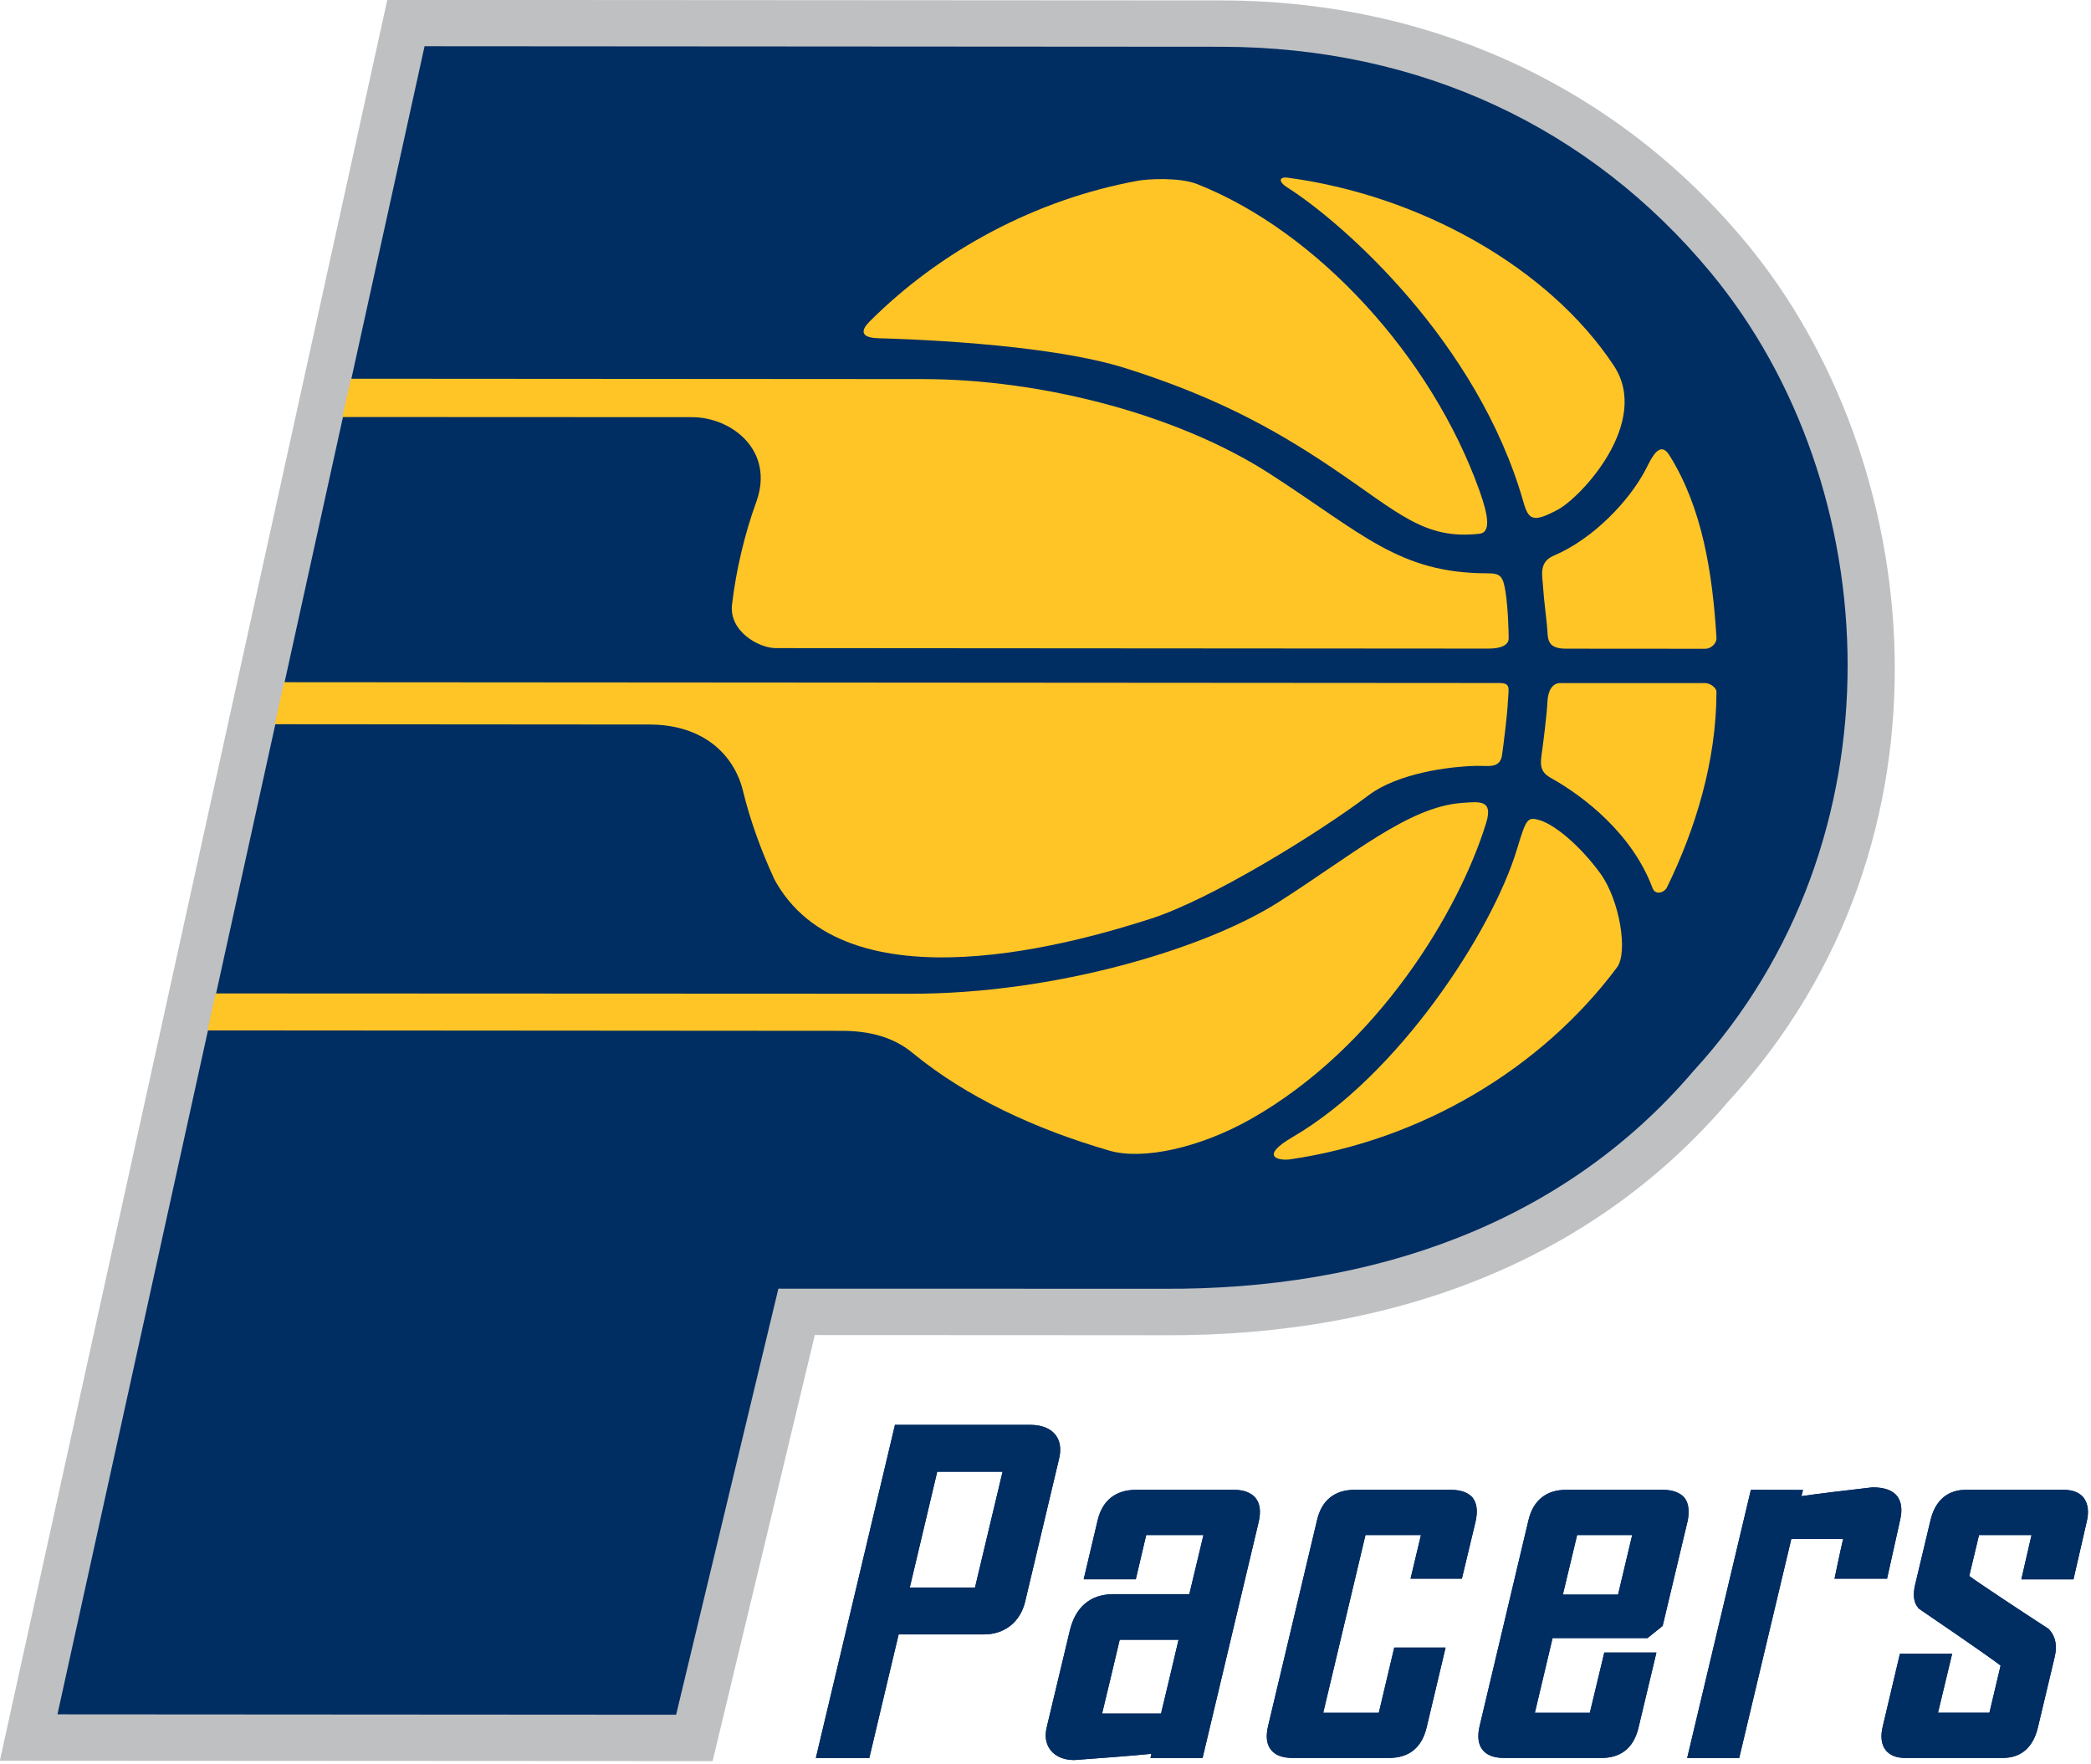 <?xml version="1.0" encoding="UTF-8" standalone="no"?>
<!-- Generator: Adobe Illustrator 14.0.0, SVG Export Plug-In . SVG Version: 6.00 Build 43363)  -->

<svg
   xmlns:dc="http://purl.org/dc/elements/1.1/"
   xmlns:cc="http://creativecommons.org/ns#"
   xmlns:rdf="http://www.w3.org/1999/02/22-rdf-syntax-ns#"
   xmlns:svg="http://www.w3.org/2000/svg"
   xmlns="http://www.w3.org/2000/svg"
   xmlns:sodipodi="http://sodipodi.sourceforge.net/DTD/sodipodi-0.dtd"
   xmlns:inkscape="http://www.inkscape.org/namespaces/inkscape"
   version="1.1"
   id="Layer_1"
   x="0px"
   y="0px"
   width="40"
   height="33.737"
   viewBox="0 0 40 33.737"
   enable-background="new 0 0 250 217"
   xml:space="preserve"
   inkscape:version="0.91 r13725"
   sodipodi:docname="Indiana_Pacers_resized.svg"><defs
     id="defs59" /><sodipodi:namedview
     pagecolor="#ffffff"
     bordercolor="#666666"
     borderopacity="1"
     objecttolerance="10"
     gridtolerance="10"
     guidetolerance="10"
     inkscape:pageopacity="0"
     inkscape:pageshadow="2"
     inkscape:window-width="826"
     inkscape:window-height="480"
     id="namedview57"
     showgrid="false"
     fit-margin-top="0"
     fit-margin-left="0"
     fit-margin-right="0"
     fit-margin-bottom="0"
     inkscape:zoom="1.0875576"
     inkscape:cx="16.774064"
     inkscape:cy="17.084474"
     inkscape:window-x="0"
     inkscape:window-y="0"
     inkscape:window-maximized="0"
     inkscape:current-layer="Layer_1" /><g
     id="g3"
     transform="matrix(0.171,0,0,0.171,-1.957,-1.747)"><path
       display="none"
       d="m 50.188,7.069 -0.459,2.017 -44.703,203.253 90.17,0.044 c 0,0 10.577,-44.09 11.445,-47.674 3.612,0.021 34.799,0.021 34.799,0.021 28.257,0.199 51.535,-9.459 67.29,-27.979 28.633,-31.175 23.543,-76.695 2.047,-102.634 C 195.309,15.452 173.071,5.166 148.167,5.108 L 50.625,5.047 50.188,7.069"
       id="path5"
       inkscape:connector-curvature="0"
       style="display:none;fill:#ffffff" /><path
       d="M 206.805,37.397 C 192.345,19.95 171.523,10.302 148.167,10.263 l -93.398,-0.058 -43.342,196.978 79.737,0.044 11.434,-47.662 c 10.715,0 38.876,0.021 38.843,0.021 26.708,0.188 48.625,-8.862 63.373,-26.177 26.796,-29.164 22.094,-71.768 1.991,-96.012"
       id="path7"
       inkscape:connector-curvature="0"
       style="fill:#bec0c2" /><path
       display="none"
       d="M 206.805,37.397 C 192.345,19.95 171.523,10.302 148.167,10.263 l -93.398,-0.058 -43.342,196.978 79.737,0.044 11.434,-47.662 c 10.715,0 38.876,0.021 38.843,0.021 26.708,0.188 48.625,-8.862 63.373,-26.177 26.796,-29.164 22.094,-71.768 1.991,-96.012 z"
       id="path9"
       inkscape:connector-curvature="0"
       style="display:none;fill:none;stroke:#002d62;stroke-width:0.193" /><path
       d="m 98.521,154.375 -11.44,47.663 -69.21,-0.044 41.069,-186.605 89.216,0.058 c 22.205,0.055 41.234,9.05 54.666,25.264 19.771,23.87 21.718,63.55 -1.947,89.334 -14.527,17.038 -35.813,24.506 -59.391,24.34 l -42.963,-0.01"
       id="path11"
       inkscape:connector-curvature="0"
       style="fill:#002d62" /><g
       id="g13"><path
         d="m 49.741,56.867 39.105,0.017 c 4.492,0 9.277,3.772 7.202,9.481 -1.283,3.524 -2.262,7.626 -2.71,11.459 -0.365,3.004 2.982,4.896 4.907,4.896 l 79.685,0.055 c 1.505,0 2.29,-0.423 2.29,-1.148 0,-0.703 -0.066,-3.344 -0.354,-5.203 -0.276,-1.754 -0.563,-2.072 -1.991,-2.072 -9.924,0 -13.974,-4.426 -24.396,-11.149 -10.411,-6.705 -25.682,-10.574 -38.804,-10.58 l -63.976,-0.042 -0.958,4.286"
         id="path15"
         inkscape:connector-curvature="0"
         style="fill:#ffc526" /><path
         d="m 98.023,108.466 c -1.377,-2.962 -2.661,-6.475 -3.441,-9.692 -0.979,-4.146 -4.481,-7.501 -10.466,-7.507 l -41.932,-0.033 1.034,-4.702 135.927,0.091 c 1.35,0 1.063,0.573 0.984,2.077 -0.066,1.491 -0.42,4.279 -0.642,5.911 -0.199,1.64 -1.56,1.25 -2.854,1.278 -3.064,0.069 -8.751,0.805 -12.06,3.275 -5.631,4.243 -17.646,11.67 -24.406,13.832 -7.236,2.313 -34.301,10.594 -42.233,-4.671"
         id="path17"
         inkscape:connector-curvature="0"
         style="fill:#ffc526" /><path
         d="m 34.655,125.482 70.979,0.05 c 3.137,0 5.831,0.741 7.927,2.494 5.991,4.93 13.769,8.53 22.014,10.915 3.718,1.073 10.079,-0.31 15.788,-3.535 14.206,-8.032 23.334,-23.319 26.343,-33.155 0.786,-2.578 -0.719,-2.362 -2.71,-2.213 -5.975,0.417 -12.271,5.839 -20.546,11.108 -8.287,5.269 -25.129,10.264 -41.11,10.236 l -77.773,-0.033 -0.912,4.133"
         id="path19"
         inkscape:connector-curvature="0"
         style="fill:#ffc526" /><path
         d="m 138.773,30.43 c 1.007,-0.188 4.603,-0.409 6.595,0.379 13.476,5.319 26.243,19.356 31.575,34.276 1.029,2.863 1.284,4.702 0,4.843 -6.185,0.692 -9.061,-2.373 -16.341,-7.288 -7.258,-4.918 -13.963,-8.284 -23.168,-11.21 -9.08,-2.89 -25.615,-3.308 -27.75,-3.377 -2.135,-0.069 -1.864,-0.968 -0.935,-1.892 7.922,-7.914 18.565,-13.648 30.024,-15.731"
         id="path21"
         inkscape:connector-curvature="0"
         style="fill:#ffc526" /><path
         d="m 203.464,81.57 c 0.044,0.583 -0.564,1.223 -1.272,1.223 -0.077,0 -15.556,-0.011 -15.556,-0.011 -1.991,0 -2.036,-0.929 -2.091,-2.077 -0.078,-1.14 -0.398,-3.416 -0.476,-4.777 -0.066,-1.314 -0.543,-2.821 1.205,-3.557 4.338,-1.842 8.431,-6.071 10.301,-9.692 0.62,-1.236 1.549,-3.252 2.622,-1.535 3.685,5.885 4.824,13.14 5.267,20.426"
         id="path23"
         inkscape:connector-curvature="0"
         style="fill:#ffc526" /><path
         d="m 197.91,109.515 c -0.266,0.53 -1.262,0.912 -1.594,0.055 -2.268,-6.077 -7.645,-10.234 -11.362,-12.319 -1.129,-0.623 -1.217,-1.344 -1.073,-2.454 0.155,-1.114 0.619,-4.638 0.675,-6.129 0.066,-1.179 0.542,-2.039 1.438,-2.039 l 16.197,0 c 0.564,0.005 1.272,0.525 1.272,0.962 0.001,7.72 -2.334,15.351 -5.553,21.924"
         id="path25"
         inkscape:connector-curvature="0"
         style="fill:#ffc526" /><path
         d="m 155.768,139.909 c -1.14,0.166 -3.618,-0.216 0.299,-2.506 11.771,-6.849 22.261,-22.913 25.06,-32.126 1.063,-3.513 1.184,-3.692 2.533,-3.319 1.793,0.531 4.636,2.974 6.815,5.969 2.169,2.987 3.12,8.837 1.859,10.513 -8.476,11.351 -21.906,19.329 -36.566,21.469"
         id="path27"
         inkscape:connector-curvature="0"
         style="fill:#ffc526" /><path
         d="m 185.718,67.229 c -2.744,1.466 -3.275,1.2 -3.851,-0.863 -5.122,-17.945 -20.202,-31.228 -26.376,-35.155 -1.173,-0.747 -0.863,-1.233 -0.011,-1.12 14.77,1.964 29.23,10.016 36.51,21.043 4.16,6.305 -3.629,14.678 -6.272,16.095"
         id="path29"
         inkscape:connector-curvature="0"
         style="fill:#ffc526" /></g><g
       id="g31"><path
         d="m 123.603,174.854 c -0.188,0.729 -2.932,12.347 -3.087,12.955 -0.559,0 -6.417,0 -7.296,0 0.221,-0.929 2.932,-12.357 3.07,-12.955 0.564,0 6.427,0 7.313,0 m -12.038,-5.244 -8.851,37.263 5.98,0 c 0,0 3.125,-13.21 3.281,-13.819 0.614,0 9.542,0 9.542,0 2.307,0 4.06,-1.394 4.602,-3.64 l 3.801,-16.009 c 0.089,-0.365 0.127,-0.687 0.127,-1.019 0,-0.642 -0.177,-1.217 -0.531,-1.659 -0.575,-0.741 -1.57,-1.117 -2.859,-1.117 l -15.092,0 z"
         id="path33"
         inkscape:connector-curvature="0"
         style="fill:#002d62" /><path
         d="m 123.603,174.854 c -0.188,0.729 -2.932,12.347 -3.087,12.955 -0.559,0 -6.417,0 -7.296,0 0.221,-0.929 2.932,-12.357 3.07,-12.955 0.564,0 6.427,0 7.313,0 z m -12.038,-5.244 -8.851,37.263 5.98,0 c 0,0 3.125,-13.21 3.281,-13.819 0.614,0 9.542,0 9.542,0 2.307,0 4.06,-1.394 4.602,-3.64 l 3.801,-16.009 c 0.089,-0.365 0.127,-0.687 0.127,-1.019 0,-0.642 -0.177,-1.217 -0.531,-1.659 -0.575,-0.741 -1.57,-1.117 -2.859,-1.117 l -15.092,0 z"
         id="path35"
         inkscape:connector-curvature="0"
         style="fill:#002d62" /><path
         d="m 143.288,193.651 c -0.188,0.819 -1.814,7.7 -1.959,8.254 -0.553,0 -5.72,0 -6.594,0 0.199,-0.808 1.848,-7.7 1.97,-8.254 0.565,0 5.709,0 6.583,0 m -4.747,-16.772 c -2.278,0 -3.772,1.173 -4.304,3.407 l -1.56,6.595 5.83,0 c 0,0 1.029,-4.382 1.162,-4.945 0.564,0 5.532,0 6.406,0 -0.211,0.852 -1.449,6.063 -1.582,6.615 -0.609,0 -8.486,0 -8.486,0 -2.578,0 -4.271,1.428 -4.901,4.149 l -2.581,10.81 c -0.065,0.276 -0.099,0.563 -0.099,0.829 0,0.609 0.182,1.206 0.559,1.671 0.559,0.708 1.493,1.096 2.63,1.096 0.022,0 0.155,-0.012 0.155,-0.012 2.091,-0.144 6.693,-0.497 8.485,-0.686 -0.021,0.1 -0.11,0.465 -0.11,0.465 l 5.831,0 6.272,-26.388 c 0.266,-1.15 0.166,-2.058 -0.331,-2.677 -0.487,-0.598 -1.306,-0.93 -2.424,-0.93 l -10.952,0 z"
         id="path37"
         inkscape:connector-curvature="0"
         style="fill:#002d62" /><path
         d="m 143.288,193.651 c -0.188,0.819 -1.814,7.7 -1.959,8.254 -0.553,0 -5.72,0 -6.594,0 0.199,-0.808 1.848,-7.7 1.97,-8.254 0.565,0 5.709,0 6.583,0 z m -4.747,-16.772 c -2.278,0 -3.772,1.173 -4.304,3.407 l -1.56,6.595 5.83,0 c 0,0 1.029,-4.382 1.162,-4.945 0.564,0 5.532,0 6.406,0 -0.211,0.852 -1.449,6.063 -1.582,6.615 -0.609,0 -8.486,0 -8.486,0 -2.578,0 -4.271,1.428 -4.901,4.149 l -2.581,10.81 c -0.065,0.276 -0.099,0.563 -0.099,0.829 0,0.609 0.182,1.206 0.559,1.671 0.559,0.708 1.493,1.096 2.63,1.096 0.022,0 0.155,-0.012 0.155,-0.012 2.091,-0.144 6.693,-0.497 8.485,-0.686 -0.021,0.1 -0.11,0.465 -0.11,0.465 l 5.831,0 6.272,-26.388 c 0.266,-1.15 0.166,-2.058 -0.331,-2.677 -0.487,-0.598 -1.306,-0.93 -2.424,-0.93 l -10.952,0 z"
         id="path39"
         inkscape:connector-curvature="0"
         style="fill:#002d62" /><path
         d="m 162.981,176.879 c -2.235,0 -3.695,1.173 -4.204,3.407 l -5.466,22.991 c -0.276,1.161 -0.188,2.058 0.321,2.688 0.464,0.598 1.294,0.907 2.423,0.907 l 10.765,0 c 2.257,0 3.673,-1.15 4.216,-3.396 l 2.124,-8.951 -5.742,0 c 0,0 -1.594,6.716 -1.726,7.291 -0.564,0 -5.345,0 -6.219,0 0.232,-0.94 4.581,-19.272 4.725,-19.881 0.564,0 5.354,0 6.207,0 -0.199,0.874 -1.162,4.879 -1.162,4.879 l 5.742,0 1.516,-6.329 c 0.277,-1.194 0.178,-2.068 -0.31,-2.722 -0.476,-0.563 -1.294,-0.885 -2.445,-0.885 l -10.765,0"
         id="path41"
         inkscape:connector-curvature="0"
         style="fill:#002d62" /><path
         d="m 162.981,176.879 c -2.235,0 -3.695,1.173 -4.204,3.407 l -5.466,22.991 c -0.276,1.161 -0.188,2.058 0.321,2.688 0.464,0.598 1.294,0.907 2.423,0.907 l 10.765,0 c 2.257,0 3.673,-1.15 4.216,-3.396 l 2.124,-8.951 -5.742,0 c 0,0 -1.594,6.716 -1.726,7.291 -0.564,0 -5.345,0 -6.219,0 0.232,-0.94 4.581,-19.272 4.725,-19.881 0.564,0 5.354,0 6.207,0 -0.199,0.874 -1.162,4.879 -1.162,4.879 l 5.742,0 1.516,-6.329 c 0.277,-1.194 0.178,-2.068 -0.31,-2.722 -0.476,-0.563 -1.294,-0.885 -2.445,-0.885 l -10.765,0 z"
         id="path43"
         inkscape:connector-curvature="0"
         style="fill:#002d62" /><path
         d="m 194.037,181.936 c -0.177,0.774 -1.46,6.129 -1.582,6.66 -0.553,0 -5.311,0 -6.174,0 0.188,-0.764 1.472,-6.118 1.594,-6.66 0.553,0 5.3,0 6.162,0 m -7.391,-5.057 c -2.224,0 -3.684,1.173 -4.215,3.407 l -5.455,22.991 c -0.276,1.161 -0.177,2.058 0.321,2.688 0.465,0.598 1.283,0.907 2.423,0.907 l 10.82,0 c 1.084,0.011 2.003,-0.255 2.722,-0.83 0.72,-0.564 1.206,-1.416 1.482,-2.566 l 2.003,-8.397 -5.831,0 c 0,0 -1.471,6.162 -1.615,6.737 -0.553,0 -5.288,0 -6.151,0 0.21,-0.885 1.848,-7.789 1.98,-8.353 0.62,0 10.621,0 10.621,0 l 1.693,-1.361 2.766,-11.617 c 0.11,-0.42 0.133,-0.818 0.133,-1.161 0,-0.62 -0.133,-1.129 -0.453,-1.549 -0.487,-0.575 -1.295,-0.896 -2.435,-0.896 l -10.809,0 z"
         id="path45"
         inkscape:connector-curvature="0"
         style="fill:#002d62" /><path
         d="m 194.037,181.936 c -0.177,0.774 -1.46,6.129 -1.582,6.66 -0.553,0 -5.311,0 -6.174,0 0.188,-0.764 1.472,-6.118 1.594,-6.66 0.553,0 5.3,0 6.162,0 z m -7.391,-5.057 c -2.224,0 -3.684,1.173 -4.215,3.407 l -5.455,22.991 c -0.276,1.161 -0.177,2.058 0.321,2.688 0.465,0.598 1.283,0.907 2.423,0.907 l 10.82,0 c 1.084,0.011 2.003,-0.255 2.722,-0.83 0.72,-0.564 1.206,-1.416 1.482,-2.566 l 2.003,-8.397 -5.831,0 c 0,0 -1.471,6.162 -1.615,6.737 -0.553,0 -5.288,0 -6.151,0 0.21,-0.885 1.848,-7.789 1.98,-8.353 0.62,0 10.621,0 10.621,0 l 1.693,-1.361 2.766,-11.617 c 0.11,-0.42 0.133,-0.818 0.133,-1.161 0,-0.62 -0.133,-1.129 -0.453,-1.549 -0.487,-0.575 -1.295,-0.896 -2.435,-0.896 l -10.809,0 z"
         id="path47"
         inkscape:connector-curvature="0"
         style="fill:#002d62" /><path
         d="m 220.712,176.624 c -2.346,0.266 -6.118,0.72 -7.744,0.963 0.021,-0.066 0.177,-0.697 0.177,-0.697 l -5.831,-0.011 -7.125,29.994 5.82,0 c 0,0 5.687,-23.887 5.83,-24.507 0.554,0 4.935,0 5.798,0 -0.222,0.874 -0.963,4.448 -0.963,4.448 l 5.875,0 1.46,-6.562 c 0.266,-1.15 0.145,-2.035 -0.331,-2.666 -0.521,-0.664 -1.438,-0.984 -2.744,-0.984 -0.056,0.011 -0.222,0.022 -0.222,0.022"
         id="path49"
         inkscape:connector-curvature="0"
         style="fill:#002d62" /><path
         d="m 220.712,176.624 c -2.346,0.266 -6.118,0.72 -7.744,0.963 0.021,-0.066 0.177,-0.697 0.177,-0.697 l -5.831,-0.011 -7.125,29.994 5.82,0 c 0,0 5.687,-23.887 5.83,-24.507 0.554,0 4.935,0 5.798,0 -0.222,0.874 -0.963,4.448 -0.963,4.448 l 5.875,0 1.46,-6.562 c 0.266,-1.15 0.145,-2.035 -0.331,-2.666 -0.521,-0.664 -1.438,-0.984 -2.744,-0.984 -0.056,0.011 -0.222,0.022 -0.222,0.022 z"
         id="path51"
         inkscape:connector-curvature="0"
         style="fill:#002d62" /><path
         d="m 231.322,176.879 c -1.161,0 -3.22,0.442 -3.916,3.407 l -1.704,7.147 c -0.066,0.266 -0.155,0.708 -0.155,1.162 0,0.52 0.122,1.04 0.454,1.438 0.021,0.011 0.021,0.044 0.033,0.077 0.021,0.011 0.021,0.011 0.021,0.022 l 0,-0.012 c 0.056,0.045 0.133,0.111 0.299,0.222 6.672,4.547 8.431,5.83 8.896,6.195 -0.1,0.442 -1.206,5.078 -1.25,5.277 -0.554,0 -4.912,0 -5.753,0 0.221,-0.885 1.582,-6.594 1.582,-6.594 l -5.842,0 -1.903,8.055 c -0.299,1.184 -0.177,2.113 0.321,2.732 0.453,0.564 1.173,0.863 2.146,0.863 l 10.941,0 c 2.059,0 3.396,-1.184 3.928,-3.396 l 1.87,-7.855 c 0.044,-0.21 0.144,-0.62 0.144,-1.084 0,-0.642 -0.154,-1.417 -0.797,-2.08 l -0.033,-0.033 -0.055,-0.033 c -3.087,-2.003 -7.955,-5.223 -8.807,-5.875 0.11,-0.442 1.007,-4.204 1.095,-4.58 0.542,0 5.023,0 5.875,0 -0.199,0.874 -1.14,4.956 -1.14,4.956 l 5.831,0 1.472,-6.406 c 0.287,-1.14 0.154,-2.068 -0.332,-2.722 -0.321,-0.398 -0.963,-0.885 -2.213,-0.885 l -11.008,0"
         id="path53"
         inkscape:connector-curvature="0"
         style="fill:#002d62" /><path
         d="m 231.322,176.879 c -1.161,0 -3.22,0.442 -3.916,3.407 l -1.704,7.147 c -0.066,0.266 -0.155,0.708 -0.155,1.162 0,0.52 0.122,1.04 0.454,1.438 0.021,0.011 0.021,0.044 0.033,0.077 0.021,0.011 0.021,0.011 0.021,0.022 l 0,-0.012 c 0.056,0.045 0.133,0.111 0.299,0.222 6.672,4.547 8.431,5.83 8.896,6.195 -0.1,0.442 -1.206,5.078 -1.25,5.277 -0.554,0 -4.912,0 -5.753,0 0.221,-0.885 1.582,-6.594 1.582,-6.594 l -5.842,0 -1.903,8.055 c -0.299,1.184 -0.177,2.113 0.321,2.732 0.453,0.564 1.173,0.863 2.146,0.863 l 10.941,0 c 2.059,0 3.396,-1.184 3.928,-3.396 l 1.87,-7.855 c 0.044,-0.21 0.144,-0.62 0.144,-1.084 0,-0.642 -0.154,-1.417 -0.797,-2.08 l -0.033,-0.033 -0.055,-0.033 c -3.087,-2.003 -7.955,-5.223 -8.807,-5.875 0.11,-0.442 1.007,-4.204 1.095,-4.58 0.542,0 5.023,0 5.875,0 -0.199,0.874 -1.14,4.956 -1.14,4.956 l 5.831,0 1.472,-6.406 c 0.287,-1.14 0.154,-2.068 -0.332,-2.722 -0.321,-0.398 -0.963,-0.885 -2.213,-0.885 l -11.008,0 z"
         id="path55"
         inkscape:connector-curvature="0"
         style="fill:#002d62" /></g></g></svg>